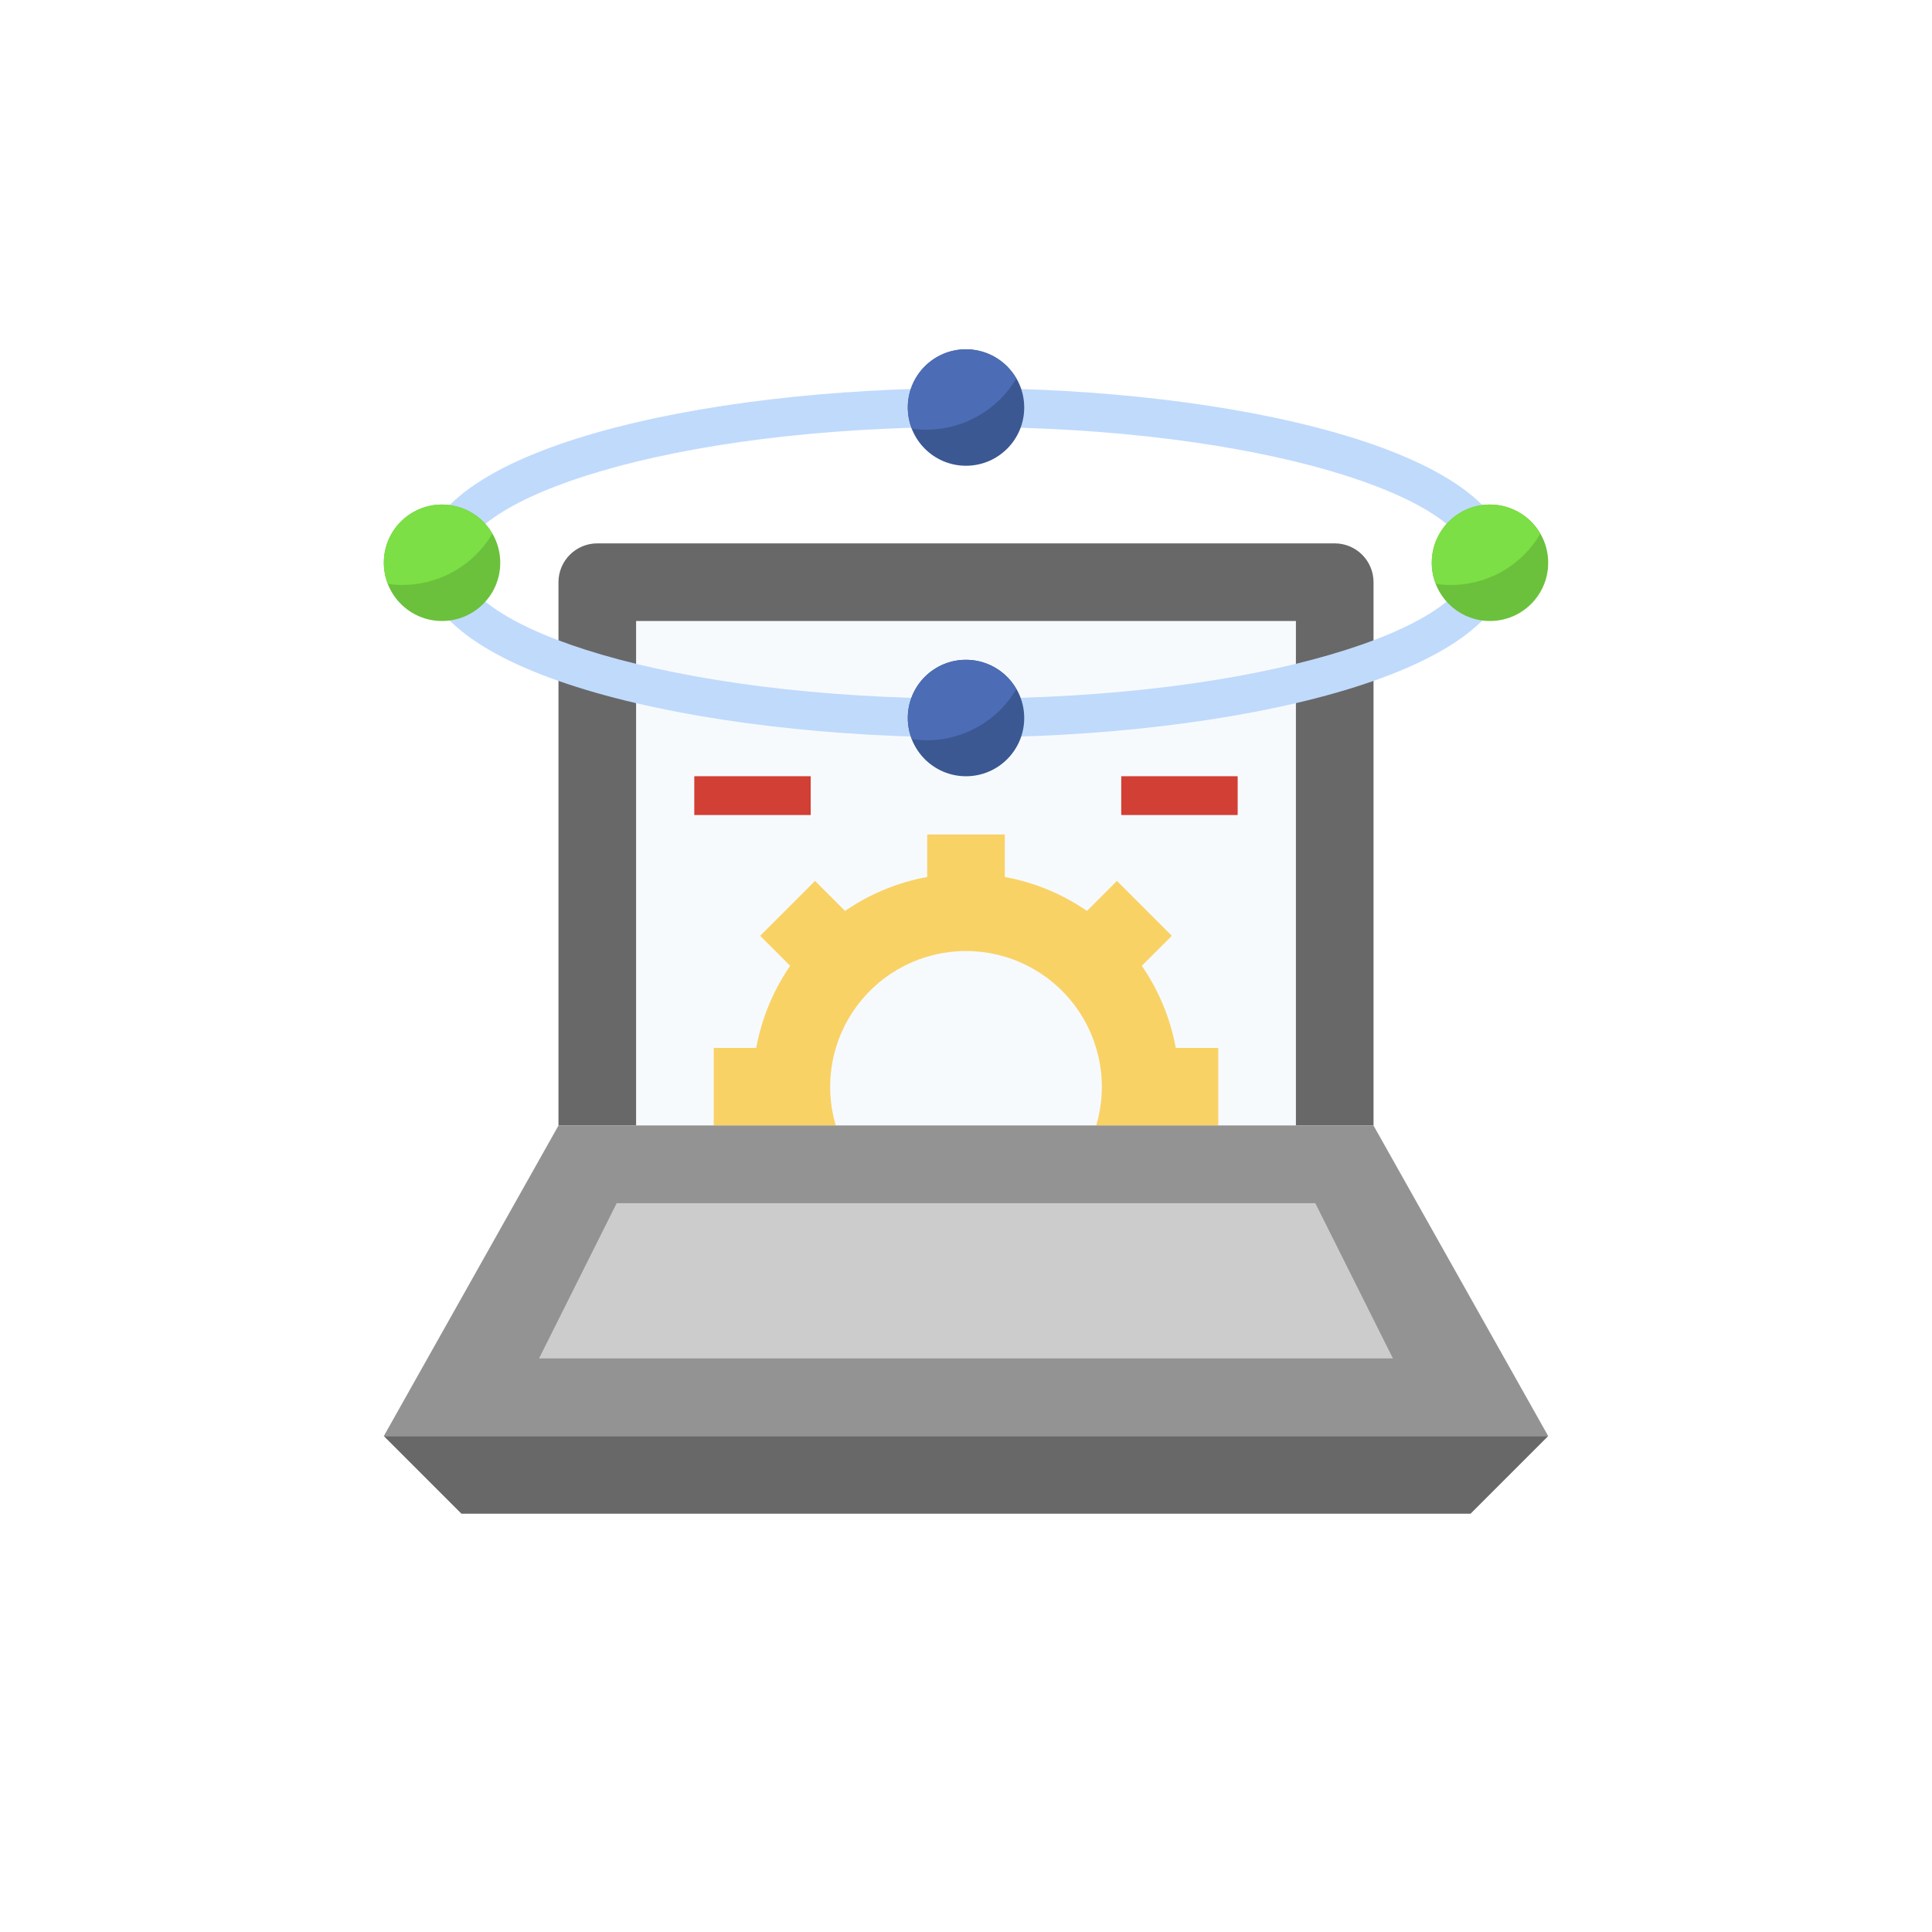 <svg width="112" height="112" viewBox="0 0 112 112" fill="none" xmlns="http://www.w3.org/2000/svg">
<g filter="url(#filter0_d_0_1227)">
<rect x="6" y="4" width="100" height="100" rx="16" fill="white"/>
</g>
<path d="M32.375 65.25V33.75C32.375 33.153 32.612 32.581 33.034 32.159C33.456 31.737 34.028 31.5 34.625 31.5H77.375C77.972 31.5 78.544 31.737 78.966 32.159C79.388 32.581 79.625 33.153 79.625 33.75V65.25" fill="#686868"/>
<path d="M36.875 36H75.125V65.25H36.875V36Z" fill="#F7FAFD"/>
<path d="M70.625 65.25V60.75H68.161C67.849 59.042 67.178 57.419 66.192 55.989L67.933 54.25L64.75 51.067L63.011 52.807C61.581 51.822 59.958 51.151 58.25 50.839V48.375H53.75V50.839C52.042 51.151 50.419 51.822 48.989 52.807L47.25 51.067L44.067 54.25L45.807 55.989C44.822 57.419 44.151 59.042 43.839 60.75H41.375V65.25H48.451C48.102 64.075 48.032 62.834 48.247 61.627C48.462 60.42 48.955 59.28 49.688 58.298C50.421 57.315 51.373 56.517 52.469 55.968C53.565 55.418 54.774 55.132 56 55.132C57.226 55.132 58.435 55.418 59.531 55.968C60.627 56.517 61.579 57.315 62.312 58.298C63.045 59.28 63.538 60.42 63.753 61.627C63.968 62.834 63.898 64.075 63.549 65.25H70.625Z" fill="#F9D266"/>
<path d="M89.75 83.25L79.625 65.25H32.375L22.25 83.25H89.75Z" fill="#939393"/>
<path d="M22.25 83.25L26.75 87.75H85.25L89.75 83.25" fill="#686868"/>
<path d="M31.25 78.75L35.75 69.75H76.25L80.75 78.75H31.25Z" fill="#CCCCCC"/>
<path d="M40.248 44.999H46.997V47.248H40.248V44.999Z" fill="#D23F34"/>
<path d="M65 44.999H71.749V47.248H65V44.999Z" fill="#D23F34"/>
<path d="M56 42.75C40.728 42.75 24.5 39.201 24.5 32.625C24.5 26.049 40.728 22.5 56 22.5C71.272 22.5 87.5 26.047 87.5 32.625C87.5 39.203 71.269 42.75 56 42.75ZM56 24.75C38.762 24.75 26.75 28.899 26.75 32.625C26.75 36.351 38.763 40.5 56 40.5C73.237 40.5 85.25 36.351 85.25 32.625C85.25 28.899 73.235 24.75 56 24.75Z" fill="#C0DAFC"/>
<path d="M56 27C57.864 27 59.375 25.489 59.375 23.625C59.375 21.761 57.864 20.25 56 20.25C54.136 20.25 52.625 21.761 52.625 23.625C52.625 25.489 54.136 27 56 27Z" fill="#3B5892"/>
<path d="M56 45C57.864 45 59.375 43.489 59.375 41.625C59.375 39.761 57.864 38.25 56 38.25C54.136 38.25 52.625 39.761 52.625 41.625C52.625 43.489 54.136 45 56 45Z" fill="#3B5892"/>
<path d="M86.375 36C88.239 36 89.75 34.489 89.75 32.625C89.75 30.761 88.239 29.25 86.375 29.25C84.511 29.25 83 30.761 83 32.625C83 34.489 84.511 36 86.375 36Z" fill="#6BC13B"/>
<path d="M25.625 36C27.489 36 29 34.489 29 32.625C29 30.761 27.489 29.25 25.625 29.25C23.761 29.25 22.25 30.761 22.25 32.625C22.25 34.489 23.761 36 25.625 36Z" fill="#6BC13B"/>
<path d="M58.915 21.951C58.495 21.211 57.809 20.657 56.997 20.403C56.184 20.148 55.305 20.211 54.538 20.579C53.77 20.947 53.17 21.592 52.859 22.385C52.548 23.177 52.55 24.058 52.863 24.85C53.137 24.89 53.414 24.911 53.692 24.913C54.744 24.913 55.779 24.64 56.694 24.121C57.609 23.602 58.375 22.854 58.915 21.951Z" fill="#4C6CB5"/>
<path d="M58.915 39.951C58.495 39.211 57.809 38.657 56.997 38.403C56.184 38.148 55.305 38.211 54.538 38.579C53.77 38.947 53.17 39.592 52.859 40.385C52.548 41.177 52.55 42.058 52.863 42.85C54.045 43.023 55.253 42.839 56.331 42.323C57.409 41.807 58.309 40.981 58.915 39.951Z" fill="#4C6CB5"/>
<path d="M28.54 30.951C28.12 30.211 27.434 29.657 26.622 29.403C25.809 29.148 24.93 29.211 24.163 29.579C23.395 29.947 22.795 30.592 22.484 31.385C22.173 32.177 22.175 33.058 22.488 33.85C22.762 33.89 23.039 33.911 23.317 33.913C24.369 33.913 25.404 33.64 26.319 33.121C27.235 32.602 28 31.854 28.54 30.951Z" fill="#7BDF45"/>
<path d="M89.29 30.951C88.87 30.211 88.184 29.657 87.372 29.403C86.559 29.148 85.68 29.211 84.913 29.579C84.145 29.947 83.545 30.592 83.234 31.385C82.923 32.177 82.925 33.058 83.238 33.85C84.421 34.023 85.628 33.839 86.706 33.323C87.784 32.807 88.684 31.981 89.29 30.951Z" fill="#7BDF45"/>
<defs>
<filter id="filter0_d_0_1227" x="0" y="0" width="112" height="112" filterUnits="userSpaceOnUse" color-interpolation-filters="sRGB">
<feFlood flood-opacity="0" result="BackgroundImageFix"/>
<feColorMatrix in="SourceAlpha" type="matrix" values="0 0 0 0 0 0 0 0 0 0 0 0 0 0 0 0 0 0 127 0" result="hardAlpha"/>
<feOffset dy="2"/>
<feGaussianBlur stdDeviation="3"/>
<feComposite in2="hardAlpha" operator="out"/>
<feColorMatrix type="matrix" values="0 0 0 0 0 0 0 0 0 0 0 0 0 0 0 0 0 0 0.06 0"/>
<feBlend mode="normal" in2="BackgroundImageFix" result="effect1_dropShadow_0_1227"/>
<feBlend mode="normal" in="SourceGraphic" in2="effect1_dropShadow_0_1227" result="shape"/>
</filter>
</defs>
</svg>

